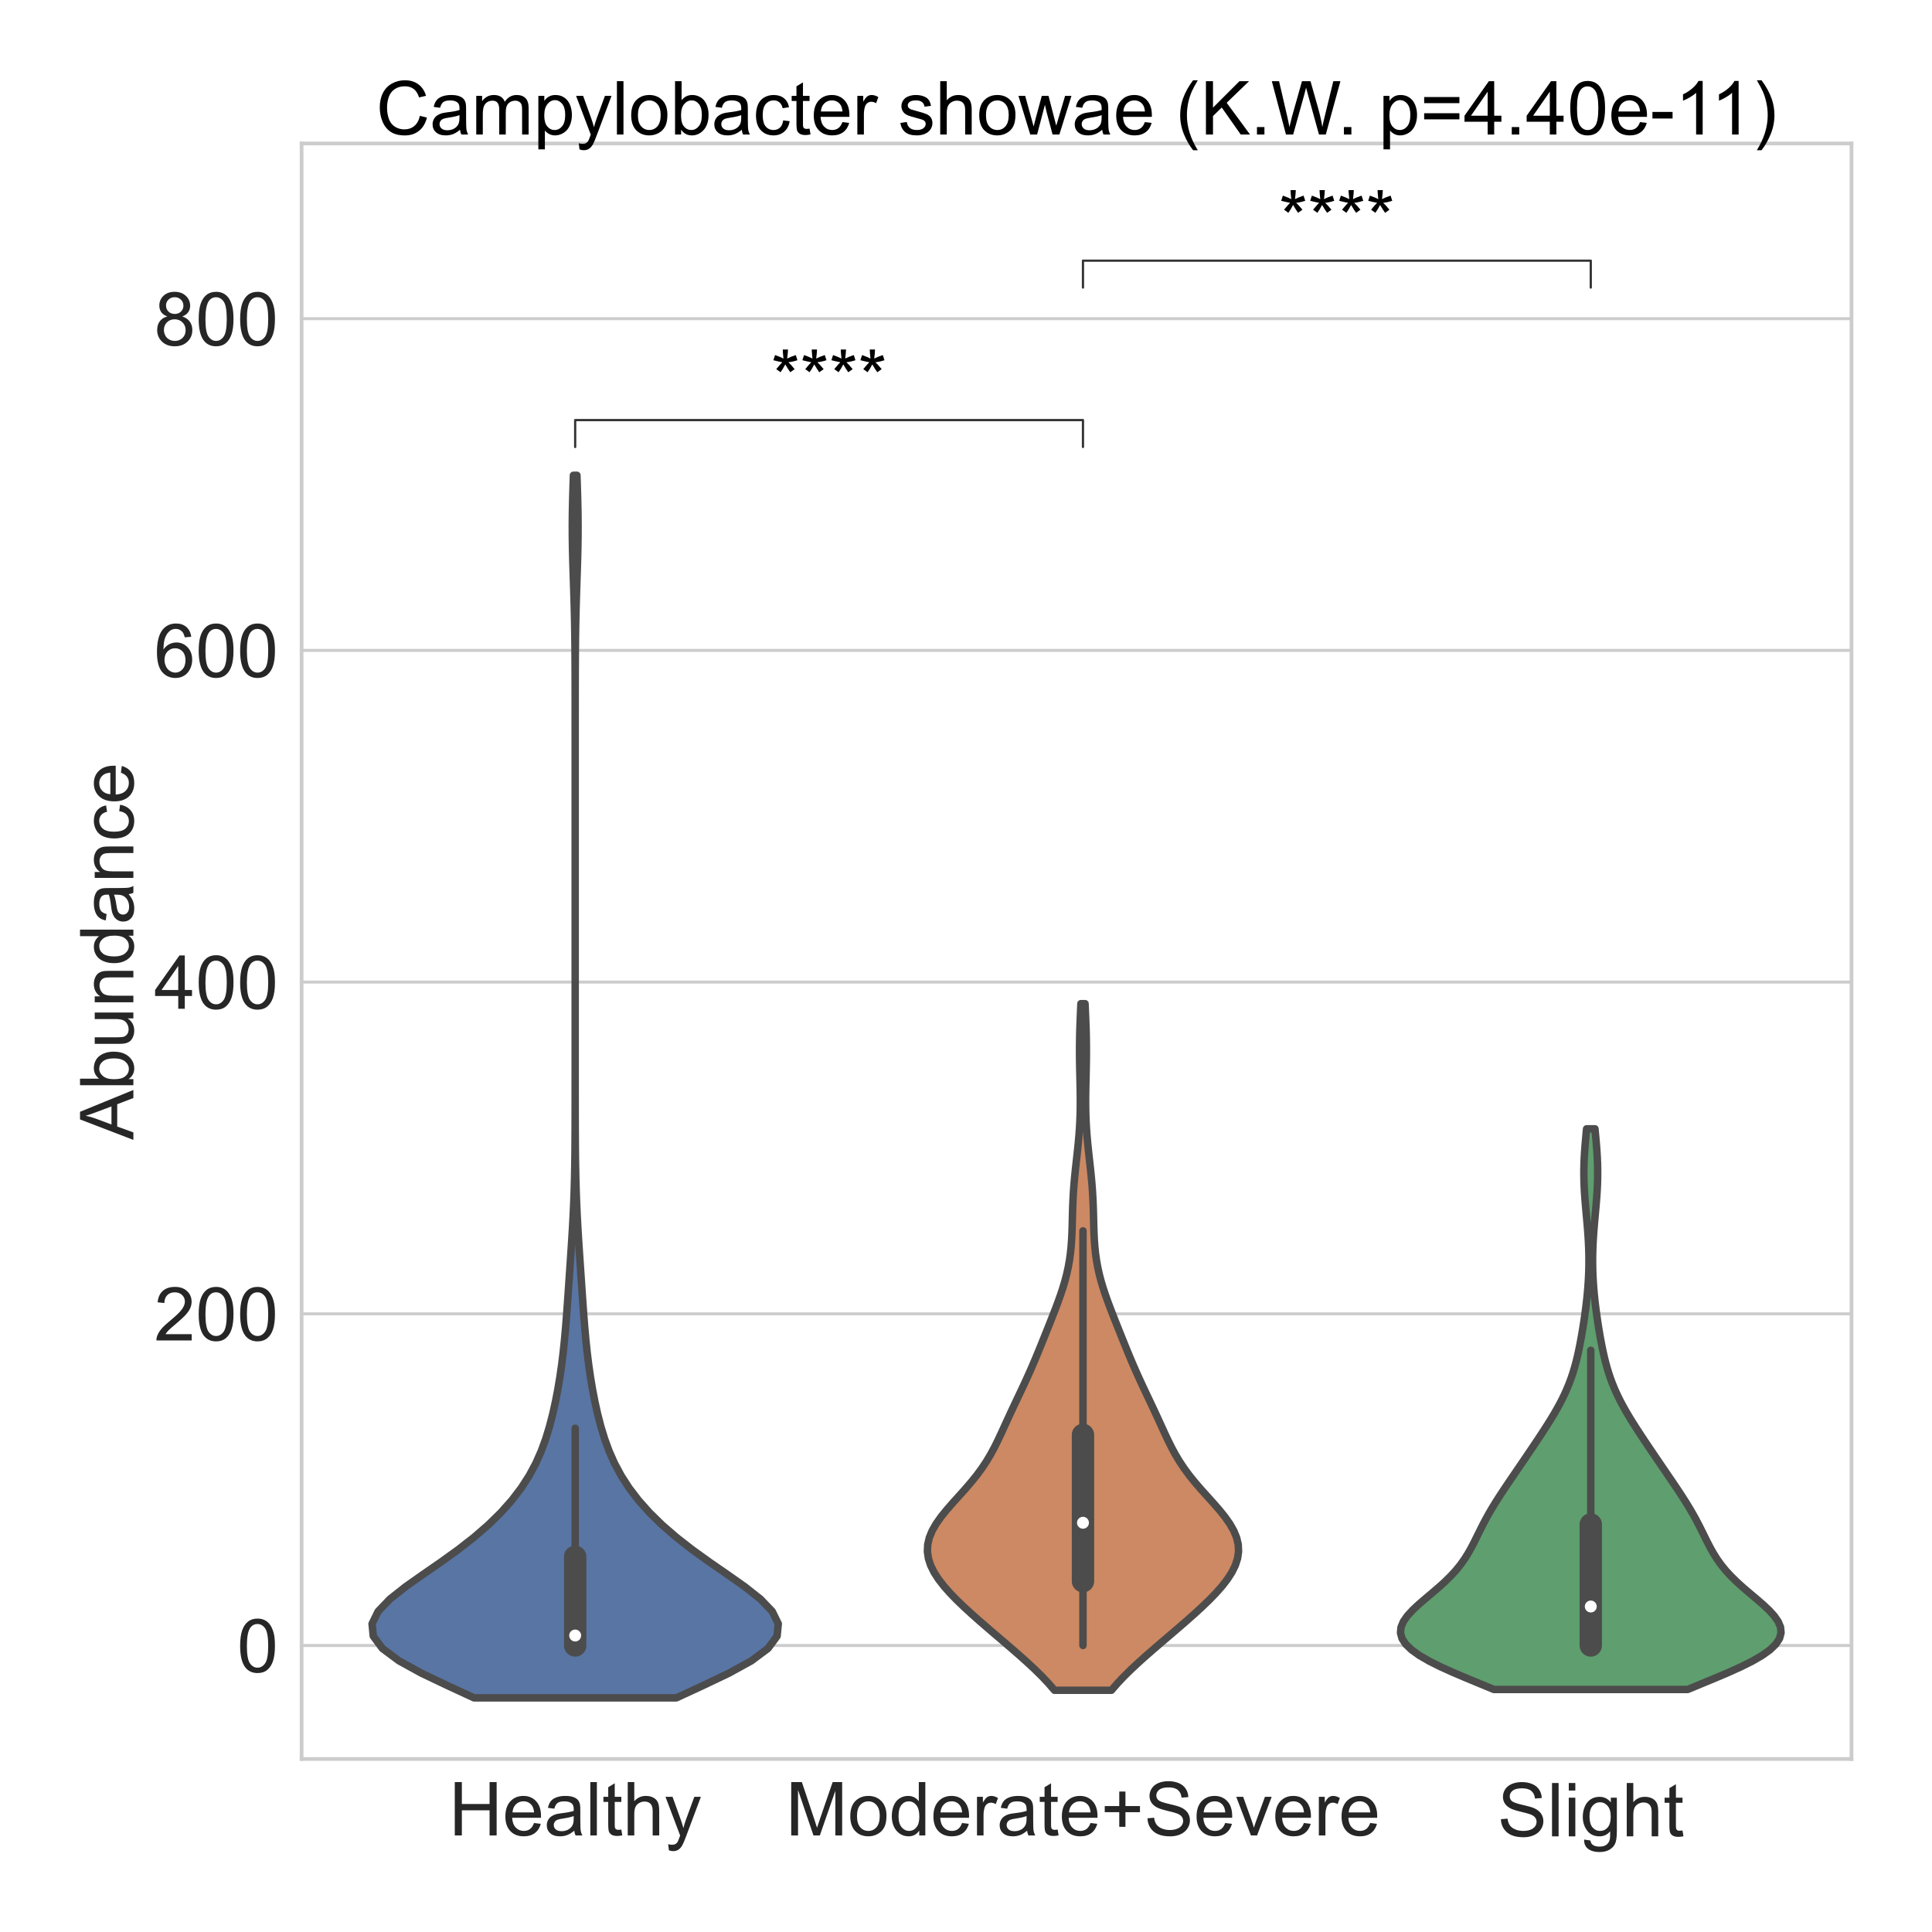<?xml version="1.0" encoding="utf-8" standalone="no"?>
<!DOCTYPE svg PUBLIC "-//W3C//DTD SVG 1.1//EN"
  "http://www.w3.org/Graphics/SVG/1.1/DTD/svg11.dtd">
<!-- Created with matplotlib (https://matplotlib.org/) -->
<svg height="1296pt" version="1.1" viewBox="0 0 1296 1296" width="1296pt" xmlns="http://www.w3.org/2000/svg" xmlns:xlink="http://www.w3.org/1999/xlink">
 <defs>
  <style type="text/css">*{stroke-linecap:butt;stroke-linejoin:round;}</style>
 </defs>
 <g id="figure_1">
  <g id="patch_1">
   <path d="M 0 1296 
L 1296 1296 
L 1296 0 
L 0 0 
z
" style="fill:#ffffff;"/>
  </g>
  <g id="axes_1">
   <g id="patch_2">
    <path d="M 202.32 1179.94 
L 1242 1179.94 
L 1242 96.24 
L 202.32 96.24 
z
" style="fill:#ffffff;"/>
   </g>
   <g id="matplotlib.axis_1">
    <g id="xtick_1">
     <g id="text_1">
      <!-- Healthy -->
      <g style="fill:#262626;" transform="translate(301.07 1231.229)scale(0.5 -0.5)">
       <defs>
        <path d="M 8.016 0 
L 8.016 71.578 
L 17.484 71.578 
L 17.484 42.188 
L 54.688 42.188 
L 54.688 71.578 
L 64.156 71.578 
L 64.156 0 
L 54.688 0 
L 54.688 33.734 
L 17.484 33.734 
L 17.484 0 
z
" id="ArialMT-72"/>
        <path d="M 42.094 16.703 
L 51.172 15.578 
Q 49.031 7.625 43.219 3.219 
Q 37.406 -1.172 28.375 -1.172 
Q 17 -1.172 10.328 5.828 
Q 3.656 12.844 3.656 25.484 
Q 3.656 38.578 10.391 45.797 
Q 17.141 53.031 27.875 53.031 
Q 38.281 53.031 44.875 45.953 
Q 51.469 38.875 51.469 26.031 
Q 51.469 25.25 51.422 23.688 
L 12.75 23.688 
Q 13.234 15.141 17.578 10.594 
Q 21.922 6.062 28.422 6.062 
Q 33.25 6.062 36.672 8.594 
Q 40.094 11.141 42.094 16.703 
z
M 13.234 30.906 
L 42.188 30.906 
Q 41.609 37.453 38.875 40.719 
Q 34.672 45.797 27.984 45.797 
Q 21.922 45.797 17.797 41.75 
Q 13.672 37.703 13.234 30.906 
z
" id="ArialMT-101"/>
        <path d="M 40.438 6.391 
Q 35.547 2.25 31.031 0.531 
Q 26.516 -1.172 21.344 -1.172 
Q 12.797 -1.172 8.203 3 
Q 3.609 7.172 3.609 13.672 
Q 3.609 17.484 5.344 20.625 
Q 7.078 23.781 9.891 25.688 
Q 12.703 27.594 16.219 28.562 
Q 18.797 29.25 24.031 29.891 
Q 34.672 31.156 39.703 32.906 
Q 39.75 34.719 39.75 35.203 
Q 39.75 40.578 37.25 42.781 
Q 33.891 45.75 27.25 45.75 
Q 21.047 45.75 18.094 43.578 
Q 15.141 41.406 13.719 35.891 
L 5.125 37.062 
Q 6.297 42.578 8.984 45.969 
Q 11.672 49.359 16.75 51.188 
Q 21.828 53.031 28.516 53.031 
Q 35.156 53.031 39.297 51.469 
Q 43.453 49.906 45.406 47.531 
Q 47.359 45.172 48.141 41.547 
Q 48.578 39.312 48.578 33.453 
L 48.578 21.734 
Q 48.578 9.469 49.141 6.219 
Q 49.703 2.984 51.375 0 
L 42.188 0 
Q 40.828 2.734 40.438 6.391 
z
M 39.703 26.031 
Q 34.906 24.078 25.344 22.703 
Q 19.922 21.922 17.672 20.938 
Q 15.438 19.969 14.203 18.094 
Q 12.984 16.219 12.984 13.922 
Q 12.984 10.406 15.641 8.062 
Q 18.312 5.719 23.438 5.719 
Q 28.516 5.719 32.469 7.938 
Q 36.422 10.156 38.281 14.016 
Q 39.703 17 39.703 22.797 
z
" id="ArialMT-97"/>
        <path d="M 6.391 0 
L 6.391 71.578 
L 15.188 71.578 
L 15.188 0 
z
" id="ArialMT-108"/>
        <path d="M 25.781 7.859 
L 27.047 0.094 
Q 23.344 -0.688 20.406 -0.688 
Q 15.625 -0.688 12.984 0.828 
Q 10.359 2.344 9.281 4.812 
Q 8.203 7.281 8.203 15.188 
L 8.203 45.016 
L 1.766 45.016 
L 1.766 51.859 
L 8.203 51.859 
L 8.203 64.703 
L 16.938 69.969 
L 16.938 51.859 
L 25.781 51.859 
L 25.781 45.016 
L 16.938 45.016 
L 16.938 14.703 
Q 16.938 10.938 17.406 9.859 
Q 17.875 8.797 18.922 8.156 
Q 19.969 7.516 21.922 7.516 
Q 23.391 7.516 25.781 7.859 
z
" id="ArialMT-116"/>
        <path d="M 6.594 0 
L 6.594 71.578 
L 15.375 71.578 
L 15.375 45.906 
Q 21.531 53.031 30.906 53.031 
Q 36.672 53.031 40.922 50.75 
Q 45.172 48.484 47 44.484 
Q 48.828 40.484 48.828 32.859 
L 48.828 0 
L 40.047 0 
L 40.047 32.859 
Q 40.047 39.453 37.188 42.453 
Q 34.328 45.453 29.109 45.453 
Q 25.203 45.453 21.75 43.422 
Q 18.312 41.406 16.844 37.938 
Q 15.375 34.469 15.375 28.375 
L 15.375 0 
z
" id="ArialMT-104"/>
        <path d="M 6.203 -19.969 
L 5.219 -11.719 
Q 8.109 -12.5 10.25 -12.5 
Q 13.188 -12.5 14.938 -11.516 
Q 16.703 -10.547 17.828 -8.797 
Q 18.656 -7.469 20.516 -2.25 
Q 20.75 -1.516 21.297 -0.094 
L 1.609 51.859 
L 11.078 51.859 
L 21.875 21.828 
Q 23.969 16.109 25.641 9.812 
Q 27.156 15.875 29.25 21.625 
L 40.328 51.859 
L 49.125 51.859 
L 29.391 -0.875 
Q 26.219 -9.422 24.469 -12.641 
Q 22.125 -17 19.094 -19.016 
Q 16.062 -21.047 11.859 -21.047 
Q 9.328 -21.047 6.203 -19.969 
z
" id="ArialMT-121"/>
       </defs>
       <use xlink:href="#ArialMT-72"/>
       <use x="72.217" xlink:href="#ArialMT-101"/>
       <use x="127.832" xlink:href="#ArialMT-97"/>
       <use x="183.447" xlink:href="#ArialMT-108"/>
       <use x="205.664" xlink:href="#ArialMT-116"/>
       <use x="233.447" xlink:href="#ArialMT-104"/>
       <use x="289.062" xlink:href="#ArialMT-121"/>
      </g>
     </g>
    </g>
    <g id="xtick_2">
     <g id="text_2">
      <!-- Moderate+Severe -->
      <g style="fill:#262626;" transform="translate(527.053 1231.229)scale(0.5 -0.5)">
       <defs>
        <path d="M 7.422 0 
L 7.422 71.578 
L 21.688 71.578 
L 38.625 20.906 
Q 40.969 13.812 42.047 10.297 
Q 43.266 14.203 45.844 21.781 
L 62.984 71.578 
L 75.734 71.578 
L 75.734 0 
L 66.609 0 
L 66.609 59.906 
L 45.797 0 
L 37.25 0 
L 16.547 60.938 
L 16.547 0 
z
" id="ArialMT-77"/>
        <path d="M 3.328 25.922 
Q 3.328 40.328 11.328 47.266 
Q 18.016 53.031 27.641 53.031 
Q 38.328 53.031 45.109 46.016 
Q 51.906 39.016 51.906 26.656 
Q 51.906 16.656 48.906 10.906 
Q 45.906 5.172 40.156 2 
Q 34.422 -1.172 27.641 -1.172 
Q 16.75 -1.172 10.031 5.812 
Q 3.328 12.797 3.328 25.922 
z
M 12.359 25.922 
Q 12.359 15.969 16.703 11.016 
Q 21.047 6.062 27.641 6.062 
Q 34.188 6.062 38.531 11.031 
Q 42.875 16.016 42.875 26.219 
Q 42.875 35.844 38.5 40.797 
Q 34.125 45.75 27.641 45.75 
Q 21.047 45.75 16.703 40.812 
Q 12.359 35.891 12.359 25.922 
z
" id="ArialMT-111"/>
        <path d="M 40.234 0 
L 40.234 6.547 
Q 35.297 -1.172 25.734 -1.172 
Q 19.531 -1.172 14.328 2.25 
Q 9.125 5.672 6.266 11.797 
Q 3.422 17.922 3.422 25.875 
Q 3.422 33.641 6 39.969 
Q 8.594 46.297 13.766 49.656 
Q 18.953 53.031 25.344 53.031 
Q 30.031 53.031 33.688 51.047 
Q 37.359 49.078 39.656 45.906 
L 39.656 71.578 
L 48.391 71.578 
L 48.391 0 
z
M 12.453 25.875 
Q 12.453 15.922 16.641 10.984 
Q 20.844 6.062 26.562 6.062 
Q 32.328 6.062 36.344 10.766 
Q 40.375 15.484 40.375 25.141 
Q 40.375 35.797 36.266 40.766 
Q 32.172 45.75 26.172 45.75 
Q 20.312 45.75 16.375 40.969 
Q 12.453 36.188 12.453 25.875 
z
" id="ArialMT-100"/>
        <path d="M 6.5 0 
L 6.5 51.859 
L 14.406 51.859 
L 14.406 44 
Q 17.438 49.516 20 51.266 
Q 22.562 53.031 25.641 53.031 
Q 30.078 53.031 34.672 50.203 
L 31.641 42.047 
Q 28.422 43.953 25.203 43.953 
Q 22.312 43.953 20.016 42.219 
Q 17.719 40.484 16.75 37.406 
Q 15.281 32.719 15.281 27.156 
L 15.281 0 
z
" id="ArialMT-114"/>
        <path d="M 25.047 11.578 
L 25.047 31.203 
L 5.562 31.203 
L 5.562 39.406 
L 25.047 39.406 
L 25.047 58.891 
L 33.344 58.891 
L 33.344 39.406 
L 52.828 39.406 
L 52.828 31.203 
L 33.344 31.203 
L 33.344 11.578 
z
" id="ArialMT-43"/>
        <path d="M 4.5 23 
L 13.422 23.781 
Q 14.062 18.406 16.375 14.969 
Q 18.703 11.531 23.578 9.406 
Q 28.469 7.281 34.578 7.281 
Q 39.984 7.281 44.141 8.891 
Q 48.297 10.5 50.312 13.297 
Q 52.344 16.109 52.344 19.438 
Q 52.344 22.797 50.391 25.312 
Q 48.438 27.828 43.953 29.547 
Q 41.062 30.672 31.203 33.031 
Q 21.344 35.406 17.391 37.5 
Q 12.25 40.188 9.734 44.156 
Q 7.234 48.141 7.234 53.078 
Q 7.234 58.5 10.297 63.203 
Q 13.375 67.922 19.281 70.359 
Q 25.203 72.797 32.422 72.797 
Q 40.375 72.797 46.453 70.234 
Q 52.547 67.672 55.812 62.688 
Q 59.078 57.719 59.328 51.422 
L 50.25 50.734 
Q 49.516 57.516 45.281 60.984 
Q 41.062 64.453 32.812 64.453 
Q 24.219 64.453 20.281 61.297 
Q 16.359 58.156 16.359 53.719 
Q 16.359 49.859 19.141 47.359 
Q 21.875 44.875 33.422 42.266 
Q 44.969 39.656 49.266 37.703 
Q 55.516 34.812 58.484 30.391 
Q 61.469 25.984 61.469 20.219 
Q 61.469 14.5 58.203 9.438 
Q 54.938 4.391 48.797 1.578 
Q 42.672 -1.219 35.016 -1.219 
Q 25.297 -1.219 18.719 1.609 
Q 12.156 4.438 8.422 10.125 
Q 4.688 15.828 4.5 23 
z
" id="ArialMT-83"/>
        <path d="M 21 0 
L 1.266 51.859 
L 10.547 51.859 
L 21.688 20.797 
Q 23.484 15.766 25 10.359 
Q 26.172 14.453 28.266 20.219 
L 39.797 51.859 
L 48.828 51.859 
L 29.203 0 
z
" id="ArialMT-118"/>
       </defs>
       <use xlink:href="#ArialMT-77"/>
       <use x="83.301" xlink:href="#ArialMT-111"/>
       <use x="138.916" xlink:href="#ArialMT-100"/>
       <use x="194.531" xlink:href="#ArialMT-101"/>
       <use x="250.146" xlink:href="#ArialMT-114"/>
       <use x="283.447" xlink:href="#ArialMT-97"/>
       <use x="339.062" xlink:href="#ArialMT-116"/>
       <use x="366.846" xlink:href="#ArialMT-101"/>
       <use x="422.461" xlink:href="#ArialMT-43"/>
       <use x="480.859" xlink:href="#ArialMT-83"/>
       <use x="547.559" xlink:href="#ArialMT-101"/>
       <use x="603.174" xlink:href="#ArialMT-118"/>
       <use x="653.174" xlink:href="#ArialMT-101"/>
       <use x="708.789" xlink:href="#ArialMT-114"/>
       <use x="742.09" xlink:href="#ArialMT-101"/>
      </g>
     </g>
    </g>
    <g id="xtick_3">
     <g id="text_3">
      <!-- Slight -->
      <g style="fill:#262626;" transform="translate(1004.566 1231.838)scale(0.5 -0.5)">
       <defs>
        <path d="M 6.641 61.469 
L 6.641 71.578 
L 15.438 71.578 
L 15.438 61.469 
z
M 6.641 0 
L 6.641 51.859 
L 15.438 51.859 
L 15.438 0 
z
" id="ArialMT-105"/>
        <path d="M 4.984 -4.297 
L 13.531 -5.562 
Q 14.062 -9.516 16.5 -11.328 
Q 19.781 -13.766 25.438 -13.766 
Q 31.547 -13.766 34.859 -11.328 
Q 38.188 -8.891 39.359 -4.5 
Q 40.047 -1.812 39.984 6.781 
Q 34.234 0 25.641 0 
Q 14.938 0 9.078 7.719 
Q 3.219 15.438 3.219 26.219 
Q 3.219 33.641 5.906 39.906 
Q 8.594 46.188 13.688 49.609 
Q 18.797 53.031 25.688 53.031 
Q 34.859 53.031 40.828 45.609 
L 40.828 51.859 
L 48.922 51.859 
L 48.922 7.031 
Q 48.922 -5.078 46.453 -10.125 
Q 44 -15.188 38.641 -18.109 
Q 33.297 -21.047 25.484 -21.047 
Q 16.219 -21.047 10.5 -16.875 
Q 4.781 -12.703 4.984 -4.297 
z
M 12.25 26.859 
Q 12.25 16.656 16.297 11.969 
Q 20.359 7.281 26.469 7.281 
Q 32.516 7.281 36.609 11.938 
Q 40.719 16.609 40.719 26.562 
Q 40.719 36.078 36.5 40.906 
Q 32.281 45.75 26.312 45.75 
Q 20.453 45.75 16.344 40.984 
Q 12.25 36.234 12.25 26.859 
z
" id="ArialMT-103"/>
       </defs>
       <use xlink:href="#ArialMT-83"/>
       <use x="66.699" xlink:href="#ArialMT-108"/>
       <use x="88.916" xlink:href="#ArialMT-105"/>
       <use x="111.133" xlink:href="#ArialMT-103"/>
       <use x="166.748" xlink:href="#ArialMT-104"/>
       <use x="222.363" xlink:href="#ArialMT-116"/>
      </g>
     </g>
    </g>
   </g>
   <g id="matplotlib.axis_2">
    <g id="ytick_1">
     <g id="line2d_1">
      <path clip-path="url(#pfc2436bfc3)" d="M 202.32 1103.802 
L 1242 1103.802 
" style="fill:none;stroke:#cccccc;stroke-linecap:round;stroke-width:2;"/>
     </g>
     <g id="text_4">
      <!-- 0 -->
      <g style="fill:#262626;" transform="translate(159.015 1121.697)scale(0.5 -0.5)">
       <defs>
        <path d="M 4.156 35.297 
Q 4.156 48 6.766 55.734 
Q 9.375 63.484 14.516 67.672 
Q 19.672 71.875 27.484 71.875 
Q 33.25 71.875 37.594 69.547 
Q 41.938 67.234 44.766 62.859 
Q 47.609 58.5 49.219 52.219 
Q 50.828 45.953 50.828 35.297 
Q 50.828 22.703 48.234 14.969 
Q 45.656 7.234 40.5 3 
Q 35.359 -1.219 27.484 -1.219 
Q 17.141 -1.219 11.234 6.203 
Q 4.156 15.141 4.156 35.297 
z
M 13.188 35.297 
Q 13.188 17.672 17.312 11.828 
Q 21.438 6 27.484 6 
Q 33.547 6 37.672 11.859 
Q 41.797 17.719 41.797 35.297 
Q 41.797 52.984 37.672 58.781 
Q 33.547 64.594 27.391 64.594 
Q 21.344 64.594 17.719 59.469 
Q 13.188 52.938 13.188 35.297 
z
" id="ArialMT-48"/>
       </defs>
       <use xlink:href="#ArialMT-48"/>
      </g>
     </g>
    </g>
    <g id="ytick_2">
     <g id="line2d_2">
      <path clip-path="url(#pfc2436bfc3)" d="M 202.32 881.3 
L 1242 881.3 
" style="fill:none;stroke:#cccccc;stroke-linecap:round;stroke-width:2;"/>
     </g>
     <g id="text_5">
      <!-- 200 -->
      <g style="fill:#262626;" transform="translate(103.406 899.195)scale(0.5 -0.5)">
       <defs>
        <path d="M 50.344 8.453 
L 50.344 0 
L 3.031 0 
Q 2.938 3.172 4.047 6.109 
Q 5.859 10.938 9.828 15.625 
Q 13.812 20.312 21.344 26.469 
Q 33.016 36.031 37.109 41.625 
Q 41.219 47.219 41.219 52.203 
Q 41.219 57.422 37.469 61 
Q 33.734 64.594 27.734 64.594 
Q 21.391 64.594 17.578 60.781 
Q 13.766 56.984 13.719 50.25 
L 4.688 51.172 
Q 5.609 61.281 11.656 66.578 
Q 17.719 71.875 27.938 71.875 
Q 38.234 71.875 44.234 66.156 
Q 50.25 60.453 50.25 52 
Q 50.25 47.703 48.484 43.547 
Q 46.734 39.406 42.656 34.812 
Q 38.578 30.219 29.109 22.219 
Q 21.188 15.578 18.938 13.203 
Q 16.703 10.844 15.234 8.453 
z
" id="ArialMT-50"/>
       </defs>
       <use xlink:href="#ArialMT-50"/>
       <use x="55.615" xlink:href="#ArialMT-48"/>
       <use x="111.23" xlink:href="#ArialMT-48"/>
      </g>
     </g>
    </g>
    <g id="ytick_3">
     <g id="line2d_3">
      <path clip-path="url(#pfc2436bfc3)" d="M 202.32 658.798 
L 1242 658.798 
" style="fill:none;stroke:#cccccc;stroke-linecap:round;stroke-width:2;"/>
     </g>
     <g id="text_6">
      <!-- 400 -->
      <g style="fill:#262626;" transform="translate(103.406 676.693)scale(0.5 -0.5)">
       <defs>
        <path d="M 32.328 0 
L 32.328 17.141 
L 1.266 17.141 
L 1.266 25.203 
L 33.938 71.578 
L 41.109 71.578 
L 41.109 25.203 
L 50.781 25.203 
L 50.781 17.141 
L 41.109 17.141 
L 41.109 0 
z
M 32.328 25.203 
L 32.328 57.469 
L 9.906 25.203 
z
" id="ArialMT-52"/>
       </defs>
       <use xlink:href="#ArialMT-52"/>
       <use x="55.615" xlink:href="#ArialMT-48"/>
       <use x="111.23" xlink:href="#ArialMT-48"/>
      </g>
     </g>
    </g>
    <g id="ytick_4">
     <g id="line2d_4">
      <path clip-path="url(#pfc2436bfc3)" d="M 202.32 436.296 
L 1242 436.296 
" style="fill:none;stroke:#cccccc;stroke-linecap:round;stroke-width:2;"/>
     </g>
     <g id="text_7">
      <!-- 600 -->
      <g style="fill:#262626;" transform="translate(103.406 454.191)scale(0.5 -0.5)">
       <defs>
        <path d="M 49.75 54.047 
L 41.016 53.375 
Q 39.844 58.547 37.703 60.891 
Q 34.125 64.656 28.906 64.656 
Q 24.703 64.656 21.531 62.312 
Q 17.391 59.281 14.984 53.469 
Q 12.594 47.656 12.5 36.922 
Q 15.672 41.75 20.266 44.094 
Q 24.859 46.438 29.891 46.438 
Q 38.672 46.438 44.844 39.969 
Q 51.031 33.5 51.031 23.25 
Q 51.031 16.5 48.125 10.719 
Q 45.219 4.938 40.141 1.859 
Q 35.062 -1.219 28.609 -1.219 
Q 17.625 -1.219 10.688 6.859 
Q 3.766 14.938 3.766 33.5 
Q 3.766 54.25 11.422 63.672 
Q 18.109 71.875 29.438 71.875 
Q 37.891 71.875 43.281 67.141 
Q 48.688 62.406 49.75 54.047 
z
M 13.875 23.188 
Q 13.875 18.656 15.797 14.5 
Q 17.719 10.359 21.188 8.172 
Q 24.656 6 28.469 6 
Q 34.031 6 38.031 10.484 
Q 42.047 14.984 42.047 22.703 
Q 42.047 30.125 38.078 34.391 
Q 34.125 38.672 28.125 38.672 
Q 22.172 38.672 18.016 34.391 
Q 13.875 30.125 13.875 23.188 
z
" id="ArialMT-54"/>
       </defs>
       <use xlink:href="#ArialMT-54"/>
       <use x="55.615" xlink:href="#ArialMT-48"/>
       <use x="111.23" xlink:href="#ArialMT-48"/>
      </g>
     </g>
    </g>
    <g id="ytick_5">
     <g id="line2d_5">
      <path clip-path="url(#pfc2436bfc3)" d="M 202.32 213.795 
L 1242 213.795 
" style="fill:none;stroke:#cccccc;stroke-linecap:round;stroke-width:2;"/>
     </g>
     <g id="text_8">
      <!-- 800 -->
      <g style="fill:#262626;" transform="translate(103.406 231.689)scale(0.5 -0.5)">
       <defs>
        <path d="M 17.672 38.812 
Q 12.203 40.828 9.562 44.531 
Q 6.938 48.25 6.938 53.422 
Q 6.938 61.234 12.547 66.547 
Q 18.172 71.875 27.484 71.875 
Q 36.859 71.875 42.578 66.422 
Q 48.297 60.984 48.297 53.172 
Q 48.297 48.188 45.672 44.5 
Q 43.062 40.828 37.75 38.812 
Q 44.344 36.672 47.781 31.875 
Q 51.219 27.094 51.219 20.453 
Q 51.219 11.281 44.719 5.031 
Q 38.234 -1.219 27.641 -1.219 
Q 17.047 -1.219 10.547 5.047 
Q 4.047 11.328 4.047 20.703 
Q 4.047 27.688 7.594 32.391 
Q 11.141 37.109 17.672 38.812 
z
M 15.922 53.719 
Q 15.922 48.641 19.188 45.406 
Q 22.469 42.188 27.688 42.188 
Q 32.766 42.188 36.016 45.375 
Q 39.266 48.578 39.266 53.219 
Q 39.266 58.062 35.906 61.359 
Q 32.562 64.656 27.594 64.656 
Q 22.562 64.656 19.234 61.422 
Q 15.922 58.203 15.922 53.719 
z
M 13.094 20.656 
Q 13.094 16.891 14.875 13.375 
Q 16.656 9.859 20.172 7.922 
Q 23.688 6 27.734 6 
Q 34.031 6 38.125 10.047 
Q 42.234 14.109 42.234 20.359 
Q 42.234 26.703 38.016 30.859 
Q 33.797 35.016 27.438 35.016 
Q 21.234 35.016 17.156 30.906 
Q 13.094 26.812 13.094 20.656 
z
" id="ArialMT-56"/>
       </defs>
       <use xlink:href="#ArialMT-56"/>
       <use x="55.615" xlink:href="#ArialMT-48"/>
       <use x="111.23" xlink:href="#ArialMT-48"/>
      </g>
     </g>
    </g>
    <g id="text_9">
     <!-- Abundance -->
     <g style="fill:#262626;" transform="translate(89.468 764.582)rotate(-90)scale(0.5 -0.5)">
      <defs>
       <path d="M -0.141 0 
L 27.344 71.578 
L 37.547 71.578 
L 66.844 0 
L 56.062 0 
L 47.703 21.688 
L 17.781 21.688 
L 9.906 0 
z
M 20.516 29.391 
L 44.781 29.391 
L 37.312 49.219 
Q 33.891 58.25 32.234 64.062 
Q 30.859 57.172 28.375 50.391 
z
" id="ArialMT-65"/>
       <path d="M 14.703 0 
L 6.547 0 
L 6.547 71.578 
L 15.328 71.578 
L 15.328 46.047 
Q 20.906 53.031 29.547 53.031 
Q 34.328 53.031 38.594 51.094 
Q 42.875 49.172 45.625 45.672 
Q 48.391 42.188 49.953 37.25 
Q 51.516 32.328 51.516 26.703 
Q 51.516 13.375 44.922 6.094 
Q 38.328 -1.172 29.109 -1.172 
Q 19.922 -1.172 14.703 6.5 
z
M 14.594 26.312 
Q 14.594 17 17.141 12.844 
Q 21.297 6.062 28.375 6.062 
Q 34.125 6.062 38.328 11.062 
Q 42.531 16.062 42.531 25.984 
Q 42.531 36.141 38.5 40.969 
Q 34.469 45.797 28.766 45.797 
Q 23 45.797 18.797 40.797 
Q 14.594 35.797 14.594 26.312 
z
" id="ArialMT-98"/>
       <path d="M 40.578 0 
L 40.578 7.625 
Q 34.516 -1.172 24.125 -1.172 
Q 19.531 -1.172 15.547 0.578 
Q 11.578 2.344 9.641 5 
Q 7.719 7.672 6.938 11.531 
Q 6.391 14.109 6.391 19.734 
L 6.391 51.859 
L 15.188 51.859 
L 15.188 23.094 
Q 15.188 16.219 15.719 13.812 
Q 16.547 10.359 19.234 8.375 
Q 21.922 6.391 25.875 6.391 
Q 29.828 6.391 33.297 8.422 
Q 36.766 10.453 38.203 13.938 
Q 39.656 17.438 39.656 24.078 
L 39.656 51.859 
L 48.438 51.859 
L 48.438 0 
z
" id="ArialMT-117"/>
       <path d="M 6.594 0 
L 6.594 51.859 
L 14.5 51.859 
L 14.5 44.484 
Q 20.219 53.031 31 53.031 
Q 35.688 53.031 39.625 51.344 
Q 43.562 49.656 45.516 46.922 
Q 47.469 44.188 48.25 40.438 
Q 48.734 37.984 48.734 31.891 
L 48.734 0 
L 39.938 0 
L 39.938 31.547 
Q 39.938 36.922 38.906 39.578 
Q 37.891 42.234 35.281 43.812 
Q 32.672 45.406 29.156 45.406 
Q 23.531 45.406 19.453 41.844 
Q 15.375 38.281 15.375 28.328 
L 15.375 0 
z
" id="ArialMT-110"/>
       <path d="M 40.438 19 
L 49.078 17.875 
Q 47.656 8.938 41.812 3.875 
Q 35.984 -1.172 27.484 -1.172 
Q 16.844 -1.172 10.375 5.781 
Q 3.906 12.75 3.906 25.734 
Q 3.906 34.125 6.688 40.422 
Q 9.469 46.734 15.156 49.875 
Q 20.844 53.031 27.547 53.031 
Q 35.984 53.031 41.359 48.75 
Q 46.734 44.484 48.25 36.625 
L 39.703 35.297 
Q 38.484 40.531 35.375 43.156 
Q 32.281 45.797 27.875 45.797 
Q 21.234 45.797 17.078 41.031 
Q 12.938 36.281 12.938 25.984 
Q 12.938 15.531 16.938 10.797 
Q 20.953 6.062 27.391 6.062 
Q 32.562 6.062 36.031 9.234 
Q 39.5 12.406 40.438 19 
z
" id="ArialMT-99"/>
      </defs>
      <use xlink:href="#ArialMT-65"/>
      <use x="66.699" xlink:href="#ArialMT-98"/>
      <use x="122.314" xlink:href="#ArialMT-117"/>
      <use x="177.93" xlink:href="#ArialMT-110"/>
      <use x="233.545" xlink:href="#ArialMT-100"/>
      <use x="289.16" xlink:href="#ArialMT-97"/>
      <use x="344.775" xlink:href="#ArialMT-110"/>
      <use x="400.391" xlink:href="#ArialMT-99"/>
      <use x="450.391" xlink:href="#ArialMT-101"/>
     </g>
    </g>
   </g>
   <g id="PolyCollection_1">
    <defs>
     <path d="M 453.7 -157.065 
L 317.964 -157.065 
L 300.045 -165.349 
L 282.671 -173.632 
L 267.628 -181.916 
L 256.512 -190.2 
L 250.389 -198.484 
L 249.578 -206.768 
L 253.645 -215.052 
L 261.573 -223.335 
L 272.058 -231.619 
L 283.817 -239.903 
L 295.803 -248.187 
L 307.306 -256.471 
L 317.927 -264.754 
L 327.494 -273.038 
L 335.963 -281.322 
L 343.345 -289.606 
L 349.677 -297.89 
L 355.02 -306.173 
L 359.463 -314.457 
L 363.126 -322.741 
L 366.147 -331.025 
L 368.665 -339.309 
L 370.797 -347.593 
L 372.631 -355.876 
L 374.223 -364.16 
L 375.603 -372.444 
L 376.793 -380.728 
L 377.81 -389.012 
L 378.677 -397.295 
L 379.422 -405.579 
L 380.079 -413.863 
L 380.68 -422.147 
L 381.254 -430.431 
L 381.819 -438.714 
L 382.385 -446.998 
L 382.946 -455.282 
L 383.491 -463.566 
L 384 -471.85 
L 384.454 -480.134 
L 384.839 -488.417 
L 385.149 -496.701 
L 385.383 -504.985 
L 385.552 -513.269 
L 385.666 -521.553 
L 385.738 -529.836 
L 385.782 -538.12 
L 385.807 -546.404 
L 385.82 -554.688 
L 385.826 -562.972 
L 385.83 -571.255 
L 385.831 -579.539 
L 385.832 -587.823 
L 385.832 -596.107 
L 385.832 -604.391 
L 385.832 -612.674 
L 385.832 -620.958 
L 385.832 -629.242 
L 385.832 -637.526 
L 385.832 -645.81 
L 385.832 -654.094 
L 385.832 -662.377 
L 385.832 -670.661 
L 385.832 -678.945 
L 385.832 -687.229 
L 385.832 -695.513 
L 385.832 -703.796 
L 385.832 -712.08 
L 385.832 -720.364 
L 385.832 -728.648 
L 385.832 -736.932 
L 385.832 -745.215 
L 385.832 -753.499 
L 385.832 -761.783 
L 385.832 -770.067 
L 385.832 -778.351 
L 385.832 -786.635 
L 385.832 -794.918 
L 385.831 -803.202 
L 385.83 -811.486 
L 385.827 -819.77 
L 385.822 -828.054 
L 385.811 -836.337 
L 385.79 -844.621 
L 385.754 -852.905 
L 385.694 -861.189 
L 385.601 -869.473 
L 385.466 -877.756 
L 385.284 -886.04 
L 385.056 -894.324 
L 384.793 -902.608 
L 384.515 -910.892 
L 384.254 -919.176 
L 384.043 -927.459 
L 383.913 -935.743 
L 383.885 -944.027 
L 383.964 -952.311 
L 384.136 -960.595 
L 384.376 -968.878 
L 384.649 -977.162 
L 387.015 -977.162 
L 387.015 -977.162 
L 387.288 -968.878 
L 387.528 -960.595 
L 387.7 -952.311 
L 387.779 -944.027 
L 387.751 -935.743 
L 387.621 -927.459 
L 387.41 -919.176 
L 387.149 -910.892 
L 386.871 -902.608 
L 386.608 -894.324 
L 386.38 -886.04 
L 386.198 -877.756 
L 386.063 -869.473 
L 385.97 -861.189 
L 385.91 -852.905 
L 385.874 -844.621 
L 385.853 -836.337 
L 385.842 -828.054 
L 385.837 -819.77 
L 385.834 -811.486 
L 385.833 -803.202 
L 385.832 -794.918 
L 385.832 -786.635 
L 385.832 -778.351 
L 385.832 -770.067 
L 385.832 -761.783 
L 385.832 -753.499 
L 385.832 -745.215 
L 385.832 -736.932 
L 385.832 -728.648 
L 385.832 -720.364 
L 385.832 -712.08 
L 385.832 -703.796 
L 385.832 -695.513 
L 385.832 -687.229 
L 385.832 -678.945 
L 385.832 -670.661 
L 385.832 -662.377 
L 385.832 -654.094 
L 385.832 -645.81 
L 385.832 -637.526 
L 385.832 -629.242 
L 385.832 -620.958 
L 385.832 -612.674 
L 385.832 -604.391 
L 385.832 -596.107 
L 385.832 -587.823 
L 385.833 -579.539 
L 385.834 -571.255 
L 385.838 -562.972 
L 385.844 -554.688 
L 385.858 -546.404 
L 385.882 -538.12 
L 385.926 -529.836 
L 385.998 -521.553 
L 386.112 -513.269 
L 386.281 -504.985 
L 386.515 -496.701 
L 386.825 -488.417 
L 387.21 -480.134 
L 387.664 -471.85 
L 388.173 -463.566 
L 388.718 -455.282 
L 389.279 -446.998 
L 389.845 -438.714 
L 390.41 -430.431 
L 390.984 -422.147 
L 391.585 -413.863 
L 392.242 -405.579 
L 392.987 -397.295 
L 393.854 -389.012 
L 394.871 -380.728 
L 396.061 -372.444 
L 397.441 -364.16 
L 399.033 -355.876 
L 400.867 -347.593 
L 402.999 -339.309 
L 405.517 -331.025 
L 408.538 -322.741 
L 412.201 -314.457 
L 416.644 -306.173 
L 421.987 -297.89 
L 428.319 -289.606 
L 435.701 -281.322 
L 444.17 -273.038 
L 453.737 -264.754 
L 464.358 -256.471 
L 475.861 -248.187 
L 487.847 -239.903 
L 499.606 -231.619 
L 510.091 -223.335 
L 518.019 -215.052 
L 522.086 -206.768 
L 521.276 -198.484 
L 515.152 -190.2 
L 504.036 -181.916 
L 488.993 -173.632 
L 471.62 -165.349 
L 453.7 -157.065 
z
" id="m123aef8ec3" style="stroke:#4c4c4c;stroke-width:5;"/>
    </defs>
    <g clip-path="url(#pfc2436bfc3)">
     <use style="fill:#5875a4;stroke:#4c4c4c;stroke-width:5;" x="0" xlink:href="#m123aef8ec3" y="1296"/>
    </g>
   </g>
   <g id="PolyCollection_2">
    <defs>
     <path d="M 745.579 -162.158 
L 707.355 -162.158 
L 703.34 -166.811 
L 698.944 -171.463 
L 694.219 -176.115 
L 689.226 -180.768 
L 684.029 -185.42 
L 678.692 -190.072 
L 673.271 -194.725 
L 667.822 -199.377 
L 662.391 -204.029 
L 657.026 -208.682 
L 651.777 -213.334 
L 646.7 -217.986 
L 641.861 -222.639 
L 637.338 -227.291 
L 633.222 -231.943 
L 629.61 -236.596 
L 626.603 -241.248 
L 624.297 -245.901 
L 622.777 -250.553 
L 622.104 -255.205 
L 622.31 -259.858 
L 623.391 -264.51 
L 625.302 -269.162 
L 627.958 -273.815 
L 631.239 -278.467 
L 634.993 -283.119 
L 639.054 -287.772 
L 643.251 -292.424 
L 647.424 -297.076 
L 651.436 -301.729 
L 655.188 -306.381 
L 658.62 -311.033 
L 661.716 -315.686 
L 664.496 -320.338 
L 667.011 -324.99 
L 669.328 -329.643 
L 671.521 -334.295 
L 673.654 -338.948 
L 675.779 -343.6 
L 677.926 -348.252 
L 680.104 -352.905 
L 682.307 -357.557 
L 684.514 -362.209 
L 686.703 -366.862 
L 688.851 -371.514 
L 690.942 -376.166 
L 692.972 -380.819 
L 694.943 -385.471 
L 696.867 -390.123 
L 698.759 -394.776 
L 700.631 -399.428 
L 702.494 -404.08 
L 704.349 -408.733 
L 706.187 -413.385 
L 707.993 -418.037 
L 709.74 -422.69 
L 711.399 -427.342 
L 712.938 -431.995 
L 714.327 -436.647 
L 715.544 -441.299 
L 716.571 -445.952 
L 717.405 -450.604 
L 718.052 -455.256 
L 718.529 -459.909 
L 718.862 -464.561 
L 719.085 -469.213 
L 719.236 -473.866 
L 719.353 -478.518 
L 719.473 -483.17 
L 719.625 -487.823 
L 719.834 -492.475 
L 720.112 -497.127 
L 720.463 -501.78 
L 720.881 -506.432 
L 721.354 -511.084 
L 721.861 -515.737 
L 722.38 -520.389 
L 722.886 -525.042 
L 723.356 -529.694 
L 723.77 -534.346 
L 724.113 -538.999 
L 724.375 -543.651 
L 724.554 -548.303 
L 724.653 -552.956 
L 724.679 -557.608 
L 724.645 -562.26 
L 724.568 -566.913 
L 724.466 -571.565 
L 724.357 -576.217 
L 724.259 -580.87 
L 724.188 -585.522 
L 724.155 -590.174 
L 724.168 -594.827 
L 724.229 -599.479 
L 724.337 -604.131 
L 724.486 -608.784 
L 724.667 -613.436 
L 724.87 -618.089 
L 725.083 -622.741 
L 727.851 -622.741 
L 727.851 -622.741 
L 728.064 -618.089 
L 728.266 -613.436 
L 728.447 -608.784 
L 728.596 -604.131 
L 728.704 -599.479 
L 728.765 -594.827 
L 728.778 -590.174 
L 728.745 -585.522 
L 728.674 -580.87 
L 728.576 -576.217 
L 728.468 -571.565 
L 728.366 -566.913 
L 728.288 -562.26 
L 728.255 -557.608 
L 728.281 -552.956 
L 728.379 -548.303 
L 728.558 -543.651 
L 728.821 -538.999 
L 729.164 -534.346 
L 729.577 -529.694 
L 730.047 -525.042 
L 730.553 -520.389 
L 731.072 -515.737 
L 731.579 -511.084 
L 732.052 -506.432 
L 732.471 -501.78 
L 732.822 -497.127 
L 733.1 -492.475 
L 733.308 -487.823 
L 733.461 -483.17 
L 733.58 -478.518 
L 733.698 -473.866 
L 733.849 -469.213 
L 734.072 -464.561 
L 734.405 -459.909 
L 734.881 -455.256 
L 735.528 -450.604 
L 736.362 -445.952 
L 737.39 -441.299 
L 738.606 -436.647 
L 739.996 -431.995 
L 741.535 -427.342 
L 743.194 -422.69 
L 744.941 -418.037 
L 746.746 -413.385 
L 748.585 -408.733 
L 750.439 -404.08 
L 752.302 -399.428 
L 754.175 -394.776 
L 756.066 -390.123 
L 757.99 -385.471 
L 759.962 -380.819 
L 761.991 -376.166 
L 764.083 -371.514 
L 766.23 -366.862 
L 768.419 -362.209 
L 770.627 -357.557 
L 772.829 -352.905 
L 775.008 -348.252 
L 777.154 -343.6 
L 779.279 -338.948 
L 781.412 -334.295 
L 783.605 -329.643 
L 785.922 -324.99 
L 788.437 -320.338 
L 791.217 -315.686 
L 794.313 -311.033 
L 797.745 -306.381 
L 801.497 -301.729 
L 805.51 -297.076 
L 809.682 -292.424 
L 813.879 -287.772 
L 817.94 -283.119 
L 821.695 -278.467 
L 824.975 -273.815 
L 827.631 -269.162 
L 829.542 -264.51 
L 830.623 -259.858 
L 830.829 -255.205 
L 830.156 -250.553 
L 828.636 -245.901 
L 826.331 -241.248 
L 823.324 -236.596 
L 819.712 -231.943 
L 815.595 -227.291 
L 811.073 -222.639 
L 806.234 -217.986 
L 801.156 -213.334 
L 795.907 -208.682 
L 790.542 -204.029 
L 785.112 -199.377 
L 779.662 -194.725 
L 774.242 -190.072 
L 768.904 -185.42 
L 763.707 -180.768 
L 758.714 -176.115 
L 753.989 -171.463 
L 749.593 -166.811 
L 745.579 -162.158 
z
" id="ma999ce5eea" style="stroke:#4c4c4c;stroke-width:5;"/>
    </defs>
    <g clip-path="url(#pfc2436bfc3)">
     <use style="fill:#cc8963;stroke:#4c4c4c;stroke-width:5;" x="0" xlink:href="#ma999ce5eea" y="1296"/>
    </g>
   </g>
   <g id="PolyCollection_3">
    <defs>
     <path d="M 1132.093 -162.68 
L 1002.109 -162.68 
L 992.942 -166.479 
L 983.753 -170.278 
L 974.813 -174.077 
L 966.402 -177.876 
L 958.792 -181.675 
L 952.226 -185.474 
L 946.905 -189.273 
L 942.968 -193.072 
L 940.488 -196.871 
L 939.461 -200.67 
L 939.814 -204.469 
L 941.408 -208.268 
L 944.055 -212.067 
L 947.527 -215.866 
L 951.583 -219.665 
L 955.979 -223.464 
L 960.494 -227.263 
L 964.932 -231.062 
L 969.145 -234.861 
L 973.026 -238.66 
L 976.519 -242.459 
L 979.613 -246.258 
L 982.33 -250.057 
L 984.726 -253.856 
L 986.873 -257.655 
L 988.85 -261.454 
L 990.738 -265.253 
L 992.61 -269.052 
L 994.522 -272.851 
L 996.516 -276.65 
L 998.616 -280.449 
L 1000.83 -284.248 
L 1003.152 -288.047 
L 1005.568 -291.846 
L 1008.057 -295.645 
L 1010.599 -299.444 
L 1013.173 -303.243 
L 1015.762 -307.042 
L 1018.357 -310.841 
L 1020.947 -314.64 
L 1023.531 -318.439 
L 1026.105 -322.238 
L 1028.665 -326.037 
L 1031.208 -329.836 
L 1033.725 -333.635 
L 1036.203 -337.434 
L 1038.627 -341.233 
L 1040.978 -345.032 
L 1043.237 -348.831 
L 1045.383 -352.63 
L 1047.398 -356.429 
L 1049.271 -360.228 
L 1050.99 -364.027 
L 1052.554 -367.826 
L 1053.965 -371.625 
L 1055.231 -375.424 
L 1056.365 -379.223 
L 1057.381 -383.022 
L 1058.296 -386.821 
L 1059.128 -390.62 
L 1059.892 -394.419 
L 1060.6 -398.218 
L 1061.264 -402.017 
L 1061.888 -405.816 
L 1062.477 -409.615 
L 1063.031 -413.414 
L 1063.548 -417.213 
L 1064.024 -421.012 
L 1064.455 -424.811 
L 1064.836 -428.61 
L 1065.163 -432.409 
L 1065.43 -436.208 
L 1065.636 -440.007 
L 1065.778 -443.806 
L 1065.855 -447.605 
L 1065.866 -451.404 
L 1065.814 -455.203 
L 1065.7 -459.002 
L 1065.527 -462.801 
L 1065.303 -466.6 
L 1065.033 -470.399 
L 1064.727 -474.198 
L 1064.396 -477.997 
L 1064.053 -481.796 
L 1063.711 -485.595 
L 1063.384 -489.394 
L 1063.089 -493.193 
L 1062.837 -496.992 
L 1062.643 -500.791 
L 1062.515 -504.59 
L 1062.46 -508.389 
L 1062.482 -512.188 
L 1062.578 -515.987 
L 1062.745 -519.786 
L 1062.975 -523.585 
L 1063.257 -527.384 
L 1063.578 -531.183 
L 1063.926 -534.982 
L 1064.286 -538.781 
L 1069.917 -538.781 
L 1069.917 -538.781 
L 1070.277 -534.982 
L 1070.624 -531.183 
L 1070.946 -527.384 
L 1071.228 -523.585 
L 1071.457 -519.786 
L 1071.624 -515.987 
L 1071.721 -512.188 
L 1071.742 -508.389 
L 1071.688 -504.59 
L 1071.56 -500.791 
L 1071.365 -496.992 
L 1071.114 -493.193 
L 1070.818 -489.394 
L 1070.492 -485.595 
L 1070.15 -481.796 
L 1069.806 -477.997 
L 1069.475 -474.198 
L 1069.169 -470.399 
L 1068.9 -466.6 
L 1068.675 -462.801 
L 1068.503 -459.002 
L 1068.389 -455.203 
L 1068.336 -451.404 
L 1068.348 -447.605 
L 1068.424 -443.806 
L 1068.566 -440.007 
L 1068.772 -436.208 
L 1069.04 -432.409 
L 1069.366 -428.61 
L 1069.747 -424.811 
L 1070.178 -421.012 
L 1070.655 -417.213 
L 1071.172 -413.414 
L 1071.726 -409.615 
L 1072.315 -405.816 
L 1072.939 -402.017 
L 1073.602 -398.218 
L 1074.311 -394.419 
L 1075.074 -390.62 
L 1075.906 -386.821 
L 1076.822 -383.022 
L 1077.838 -379.223 
L 1078.971 -375.424 
L 1080.237 -371.625 
L 1081.648 -367.826 
L 1083.212 -364.027 
L 1084.932 -360.228 
L 1086.804 -356.429 
L 1088.82 -352.63 
L 1090.966 -348.831 
L 1093.224 -345.032 
L 1095.576 -341.233 
L 1098 -337.434 
L 1100.478 -333.635 
L 1102.994 -329.836 
L 1105.537 -326.037 
L 1108.098 -322.238 
L 1110.672 -318.439 
L 1113.255 -314.64 
L 1115.846 -310.841 
L 1118.44 -307.042 
L 1121.03 -303.243 
L 1123.604 -299.444 
L 1126.145 -295.645 
L 1128.635 -291.846 
L 1131.051 -288.047 
L 1133.373 -284.248 
L 1135.587 -280.449 
L 1137.687 -276.65 
L 1139.681 -272.851 
L 1141.593 -269.052 
L 1143.464 -265.253 
L 1145.353 -261.454 
L 1147.33 -257.655 
L 1149.476 -253.856 
L 1151.872 -250.057 
L 1154.59 -246.258 
L 1157.683 -242.459 
L 1161.177 -238.66 
L 1165.058 -234.861 
L 1169.27 -231.062 
L 1173.709 -227.263 
L 1178.223 -223.464 
L 1182.62 -219.665 
L 1186.676 -215.866 
L 1190.148 -212.067 
L 1192.794 -208.268 
L 1194.389 -204.469 
L 1194.742 -200.67 
L 1193.715 -196.871 
L 1191.234 -193.072 
L 1187.297 -189.273 
L 1181.976 -185.474 
L 1175.411 -181.675 
L 1167.8 -177.876 
L 1159.39 -174.077 
L 1150.45 -170.278 
L 1141.261 -166.479 
L 1132.093 -162.68 
z
" id="m7169dcdaa0" style="stroke:#4c4c4c;stroke-width:5;"/>
    </defs>
    <g clip-path="url(#pfc2436bfc3)">
     <use style="fill:#5f9e6e;stroke:#4c4c4c;stroke-width:5;" x="0" xlink:href="#m7169dcdaa0" y="1296"/>
    </g>
   </g>
   <g id="line2d_6">
    <path clip-path="url(#pfc2436bfc3)" d="M 385.832 1103.802 
L 385.832 958.063 
" style="fill:none;stroke:#4c4c4c;stroke-linecap:round;stroke-width:5;"/>
   </g>
   <g id="line2d_7">
    <path clip-path="url(#pfc2436bfc3)" d="M 385.832 1103.802 
L 385.832 1044.283 
" style="fill:none;stroke:#4c4c4c;stroke-linecap:round;stroke-width:15;"/>
   </g>
   <g id="line2d_8">
    <path clip-path="url(#pfc2436bfc3)" d="M 726.467 1103.802 
L 726.467 825.675 
" style="fill:none;stroke:#4c4c4c;stroke-linecap:round;stroke-width:5;"/>
   </g>
   <g id="line2d_9">
    <path clip-path="url(#pfc2436bfc3)" d="M 726.467 1060.692 
L 726.467 962.513 
" style="fill:none;stroke:#4c4c4c;stroke-linecap:round;stroke-width:15;"/>
   </g>
   <g id="line2d_10">
    <path clip-path="url(#pfc2436bfc3)" d="M 1067.101 1103.802 
L 1067.101 905.775 
" style="fill:none;stroke:#4c4c4c;stroke-linecap:round;stroke-width:5;"/>
   </g>
   <g id="line2d_11">
    <path clip-path="url(#pfc2436bfc3)" d="M 1067.101 1103.802 
L 1067.101 1022.589 
" style="fill:none;stroke:#4c4c4c;stroke-linecap:round;stroke-width:15;"/>
   </g>
   <g id="line2d_12">
    <path clip-path="url(#pfc2436bfc3)" d="M 385.832 299.844 
L 385.832 281.802 
L 726.467 281.802 
L 726.467 299.844 
" style="fill:none;stroke:#333333;stroke-linecap:round;stroke-width:1.5;"/>
   </g>
   <g id="line2d_13">
    <path clip-path="url(#pfc2436bfc3)" d="M 726.467 192.895 
L 726.467 174.853 
L 1067.101 174.853 
L 1067.101 192.895 
" style="fill:none;stroke:#333333;stroke-linecap:round;stroke-width:1.5;"/>
   </g>
   <g id="patch_3">
    <path d="M 202.32 1179.94 
L 202.32 96.24 
" style="fill:none;stroke:#cccccc;stroke-linecap:square;stroke-linejoin:miter;stroke-width:2.5;"/>
   </g>
   <g id="patch_4">
    <path d="M 1242 1179.94 
L 1242 96.24 
" style="fill:none;stroke:#cccccc;stroke-linecap:square;stroke-linejoin:miter;stroke-width:2.5;"/>
   </g>
   <g id="patch_5">
    <path d="M 202.32 1179.94 
L 1242 1179.94 
" style="fill:none;stroke:#cccccc;stroke-linecap:square;stroke-linejoin:miter;stroke-width:2.5;"/>
   </g>
   <g id="patch_6">
    <path d="M 202.32 96.24 
L 1242 96.24 
" style="fill:none;stroke:#cccccc;stroke-linecap:square;stroke-linejoin:miter;stroke-width:2.5;"/>
   </g>
   <g id="PathCollection_1">
    <defs>
     <path d="M 0 5 
C 1.326 5 2.598 4.473 3.536 3.536 
C 4.473 2.598 5 1.326 5 0 
C 5 -1.326 4.473 -2.598 3.536 -3.536 
C 2.598 -4.473 1.326 -5 0 -5 
C -1.326 -5 -2.598 -4.473 -3.536 -3.536 
C -4.473 -2.598 -5 -1.326 -5 0 
C -5 1.326 -4.473 2.598 -3.536 3.536 
C -2.598 4.473 -1.326 5 0 5 
z
" id="m05651e5948" style="stroke:#4c4c4c;stroke-width:2;"/>
    </defs>
    <g clip-path="url(#pfc2436bfc3)">
     <use style="fill:#ffffff;stroke:#4c4c4c;stroke-width:2;" x="385.832" xlink:href="#m05651e5948" y="1097.127"/>
    </g>
   </g>
   <g id="PathCollection_2">
    <g clip-path="url(#pfc2436bfc3)">
     <use style="fill:#ffffff;stroke:#4c4c4c;stroke-width:2;" x="726.467" xlink:href="#m05651e5948" y="1021.476"/>
    </g>
   </g>
   <g id="PathCollection_3">
    <g clip-path="url(#pfc2436bfc3)">
     <use style="fill:#ffffff;stroke:#4c4c4c;stroke-width:2;" x="1067.101" xlink:href="#m05651e5948" y="1077.658"/>
    </g>
   </g>
   <g id="text_10">
    <!-- **** -->
    <g transform="translate(517.227 270.865)scale(0.5 -0.5)">
     <defs>
      <path d="M 3.125 58.453 
L 5.375 65.375 
Q 13.141 62.641 16.656 60.641 
Q 15.719 69.484 15.672 72.797 
L 22.75 72.797 
Q 22.609 67.969 21.625 60.688 
Q 26.656 63.234 33.156 65.375 
L 35.406 58.453 
Q 29.203 56.391 23.25 55.719 
Q 26.219 53.125 31.641 46.484 
L 25.781 42.328 
Q 22.953 46.188 19.094 52.828 
Q 15.484 45.953 12.75 42.328 
L 6.984 46.484 
Q 12.641 53.469 15.094 55.719 
Q 8.797 56.938 3.125 58.453 
z
" id="ArialMT-42"/>
     </defs>
     <use xlink:href="#ArialMT-42"/>
     <use x="38.916" xlink:href="#ArialMT-42"/>
     <use x="77.832" xlink:href="#ArialMT-42"/>
     <use x="116.748" xlink:href="#ArialMT-42"/>
    </g>
   </g>
   <g id="text_11">
    <!-- **** -->
    <g transform="translate(857.862 163.916)scale(0.5 -0.5)">
     <use xlink:href="#ArialMT-42"/>
     <use x="38.916" xlink:href="#ArialMT-42"/>
     <use x="77.832" xlink:href="#ArialMT-42"/>
     <use x="116.748" xlink:href="#ArialMT-42"/>
    </g>
   </g>
   <g id="text_12">
    <!-- Campylobacter showae (K.W. p=4.40e-11) -->
    <g transform="translate(252.262 90.24)scale(0.5 -0.5)">
     <defs>
      <path d="M 58.797 25.094 
L 68.266 22.703 
Q 65.281 11.031 57.547 4.906 
Q 49.812 -1.219 38.625 -1.219 
Q 27.047 -1.219 19.797 3.484 
Q 12.547 8.203 8.766 17.141 
Q 4.984 26.078 4.984 36.328 
Q 4.984 47.516 9.25 55.828 
Q 13.531 64.156 21.406 68.469 
Q 29.297 72.797 38.766 72.797 
Q 49.516 72.797 56.828 67.328 
Q 64.156 61.859 67.047 51.953 
L 57.719 49.75 
Q 55.219 57.562 50.484 61.125 
Q 45.75 64.703 38.578 64.703 
Q 30.328 64.703 24.781 60.734 
Q 19.234 56.781 16.984 50.109 
Q 14.75 43.453 14.75 36.375 
Q 14.75 27.25 17.406 20.438 
Q 20.062 13.625 25.672 10.25 
Q 31.297 6.891 37.844 6.891 
Q 45.797 6.891 51.312 11.469 
Q 56.844 16.062 58.797 25.094 
z
" id="ArialMT-67"/>
      <path d="M 6.594 0 
L 6.594 51.859 
L 14.453 51.859 
L 14.453 44.578 
Q 16.891 48.391 20.938 50.703 
Q 25 53.031 30.172 53.031 
Q 35.938 53.031 39.625 50.641 
Q 43.312 48.25 44.828 43.953 
Q 50.984 53.031 60.844 53.031 
Q 68.562 53.031 72.703 48.75 
Q 76.859 44.484 76.859 35.594 
L 76.859 0 
L 68.109 0 
L 68.109 32.672 
Q 68.109 37.938 67.25 40.25 
Q 66.406 42.578 64.156 43.984 
Q 61.922 45.406 58.891 45.406 
Q 53.422 45.406 49.797 41.766 
Q 46.188 38.141 46.188 30.125 
L 46.188 0 
L 37.406 0 
L 37.406 33.688 
Q 37.406 39.547 35.25 42.469 
Q 33.109 45.406 28.219 45.406 
Q 24.516 45.406 21.359 43.453 
Q 18.219 41.5 16.797 37.734 
Q 15.375 33.984 15.375 26.906 
L 15.375 0 
z
" id="ArialMT-109"/>
      <path d="M 6.594 -19.875 
L 6.594 51.859 
L 14.594 51.859 
L 14.594 45.125 
Q 17.438 49.078 21 51.047 
Q 24.562 53.031 29.641 53.031 
Q 36.281 53.031 41.359 49.609 
Q 46.438 46.188 49.016 39.953 
Q 51.609 33.734 51.609 26.312 
Q 51.609 18.359 48.75 11.984 
Q 45.906 5.609 40.453 2.219 
Q 35.016 -1.172 29 -1.172 
Q 24.609 -1.172 21.109 0.688 
Q 17.625 2.547 15.375 5.375 
L 15.375 -19.875 
z
M 14.547 25.641 
Q 14.547 15.625 18.594 10.844 
Q 22.656 6.062 28.422 6.062 
Q 34.281 6.062 38.453 11.016 
Q 42.625 15.969 42.625 26.375 
Q 42.625 36.281 38.547 41.203 
Q 34.469 46.141 28.812 46.141 
Q 23.188 46.141 18.859 40.891 
Q 14.547 35.641 14.547 25.641 
z
" id="ArialMT-112"/>
      <path id="ArialMT-32"/>
      <path d="M 3.078 15.484 
L 11.766 16.844 
Q 12.5 11.625 15.844 8.844 
Q 19.188 6.062 25.203 6.062 
Q 31.25 6.062 34.172 8.516 
Q 37.109 10.984 37.109 14.312 
Q 37.109 17.281 34.516 19 
Q 32.719 20.172 25.531 21.969 
Q 15.875 24.422 12.141 26.203 
Q 8.406 27.984 6.469 31.125 
Q 4.547 34.281 4.547 38.094 
Q 4.547 41.547 6.125 44.5 
Q 7.719 47.469 10.453 49.422 
Q 12.5 50.922 16.031 51.969 
Q 19.578 53.031 23.641 53.031 
Q 29.734 53.031 34.344 51.266 
Q 38.969 49.516 41.156 46.5 
Q 43.359 43.5 44.188 38.484 
L 35.594 37.312 
Q 35.016 41.312 32.203 43.547 
Q 29.391 45.797 24.266 45.797 
Q 18.219 45.797 15.625 43.797 
Q 13.031 41.797 13.031 39.109 
Q 13.031 37.406 14.109 36.031 
Q 15.188 34.625 17.484 33.688 
Q 18.797 33.203 25.25 31.453 
Q 34.578 28.953 38.25 27.359 
Q 41.938 25.781 44.031 22.75 
Q 46.141 19.734 46.141 15.234 
Q 46.141 10.844 43.578 6.953 
Q 41.016 3.078 36.172 0.953 
Q 31.344 -1.172 25.25 -1.172 
Q 15.141 -1.172 9.844 3.031 
Q 4.547 7.234 3.078 15.484 
z
" id="ArialMT-115"/>
      <path d="M 16.156 0 
L 0.297 51.859 
L 9.375 51.859 
L 17.625 21.922 
L 20.703 10.797 
Q 20.906 11.625 23.391 21.484 
L 31.641 51.859 
L 40.672 51.859 
L 48.438 21.781 
L 51.031 11.859 
L 54 21.875 
L 62.891 51.859 
L 71.438 51.859 
L 55.219 0 
L 46.094 0 
L 37.844 31.062 
L 35.844 39.891 
L 25.344 0 
z
" id="ArialMT-119"/>
      <path d="M 23.391 -21.047 
Q 16.109 -11.859 11.078 0.438 
Q 6.062 12.75 6.062 25.922 
Q 6.062 37.547 9.812 48.188 
Q 14.203 60.547 23.391 72.797 
L 29.688 72.797 
Q 23.781 62.641 21.875 58.297 
Q 18.891 51.562 17.188 44.234 
Q 15.094 35.109 15.094 25.875 
Q 15.094 2.391 29.688 -21.047 
z
" id="ArialMT-40"/>
      <path d="M 7.328 0 
L 7.328 71.578 
L 16.797 71.578 
L 16.797 36.078 
L 52.344 71.578 
L 65.188 71.578 
L 35.156 42.578 
L 66.5 0 
L 54 0 
L 28.516 36.234 
L 16.797 24.812 
L 16.797 0 
z
" id="ArialMT-75"/>
      <path d="M 9.078 0 
L 9.078 10.016 
L 19.094 10.016 
L 19.094 0 
z
" id="ArialMT-46"/>
      <path d="M 20.219 0 
L 1.219 71.578 
L 10.938 71.578 
L 21.828 24.656 
Q 23.578 17.281 24.859 10.016 
Q 27.594 21.484 28.078 23.25 
L 41.703 71.578 
L 53.125 71.578 
L 63.375 35.359 
Q 67.234 21.875 68.953 10.016 
Q 70.312 16.797 72.516 25.594 
L 83.734 71.578 
L 93.266 71.578 
L 73.641 0 
L 64.5 0 
L 49.422 54.547 
Q 47.516 61.375 47.172 62.938 
Q 46.047 58.016 45.062 54.547 
L 29.891 0 
z
" id="ArialMT-87"/>
      <path d="M 52.828 42.094 
L 5.562 42.094 
L 5.562 50.297 
L 52.828 50.297 
z
M 52.828 20.359 
L 5.562 20.359 
L 5.562 28.562 
L 52.828 28.562 
z
" id="ArialMT-61"/>
      <path d="M 3.172 21.484 
L 3.172 30.328 
L 30.172 30.328 
L 30.172 21.484 
z
" id="ArialMT-45"/>
      <path d="M 37.25 0 
L 28.469 0 
L 28.469 56 
Q 25.297 52.984 20.141 49.953 
Q 14.984 46.922 10.891 45.406 
L 10.891 53.906 
Q 18.266 57.375 23.781 62.297 
Q 29.297 67.234 31.594 71.875 
L 37.25 71.875 
z
" id="ArialMT-49"/>
      <path d="M 12.359 -21.047 
L 6.062 -21.047 
Q 20.656 2.391 20.656 25.875 
Q 20.656 35.062 18.562 44.094 
Q 16.891 51.422 13.922 58.156 
Q 12.016 62.547 6.062 72.797 
L 12.359 72.797 
Q 21.531 60.547 25.922 48.188 
Q 29.688 37.547 29.688 25.922 
Q 29.688 12.75 24.625 0.438 
Q 19.578 -11.859 12.359 -21.047 
z
" id="ArialMT-41"/>
     </defs>
     <use xlink:href="#ArialMT-67"/>
     <use x="72.217" xlink:href="#ArialMT-97"/>
     <use x="127.832" xlink:href="#ArialMT-109"/>
     <use x="211.133" xlink:href="#ArialMT-112"/>
     <use x="266.748" xlink:href="#ArialMT-121"/>
     <use x="316.748" xlink:href="#ArialMT-108"/>
     <use x="338.965" xlink:href="#ArialMT-111"/>
     <use x="394.58" xlink:href="#ArialMT-98"/>
     <use x="450.195" xlink:href="#ArialMT-97"/>
     <use x="505.811" xlink:href="#ArialMT-99"/>
     <use x="555.811" xlink:href="#ArialMT-116"/>
     <use x="583.594" xlink:href="#ArialMT-101"/>
     <use x="639.209" xlink:href="#ArialMT-114"/>
     <use x="672.51" xlink:href="#ArialMT-32"/>
     <use x="700.293" xlink:href="#ArialMT-115"/>
     <use x="750.293" xlink:href="#ArialMT-104"/>
     <use x="805.908" xlink:href="#ArialMT-111"/>
     <use x="861.523" xlink:href="#ArialMT-119"/>
     <use x="933.74" xlink:href="#ArialMT-97"/>
     <use x="989.355" xlink:href="#ArialMT-101"/>
     <use x="1044.971" xlink:href="#ArialMT-32"/>
     <use x="1072.754" xlink:href="#ArialMT-40"/>
     <use x="1106.055" xlink:href="#ArialMT-75"/>
     <use x="1172.754" xlink:href="#ArialMT-46"/>
     <use x="1200.537" xlink:href="#ArialMT-87"/>
     <use x="1289.422" xlink:href="#ArialMT-46"/>
     <use x="1317.205" xlink:href="#ArialMT-32"/>
     <use x="1344.988" xlink:href="#ArialMT-112"/>
     <use x="1400.604" xlink:href="#ArialMT-61"/>
     <use x="1459.002" xlink:href="#ArialMT-52"/>
     <use x="1514.617" xlink:href="#ArialMT-46"/>
     <use x="1542.4" xlink:href="#ArialMT-52"/>
     <use x="1598.016" xlink:href="#ArialMT-48"/>
     <use x="1653.631" xlink:href="#ArialMT-101"/>
     <use x="1709.246" xlink:href="#ArialMT-45"/>
     <use x="1742.547" xlink:href="#ArialMT-49"/>
     <use x="1790.787" xlink:href="#ArialMT-49"/>
     <use x="1846.402" xlink:href="#ArialMT-41"/>
    </g>
   </g>
  </g>
 </g>
 <defs>
  <clipPath id="pfc2436bfc3">
   <rect height="1083.7" width="1039.68" x="202.32" y="96.24"/>
  </clipPath>
 </defs>
</svg>
